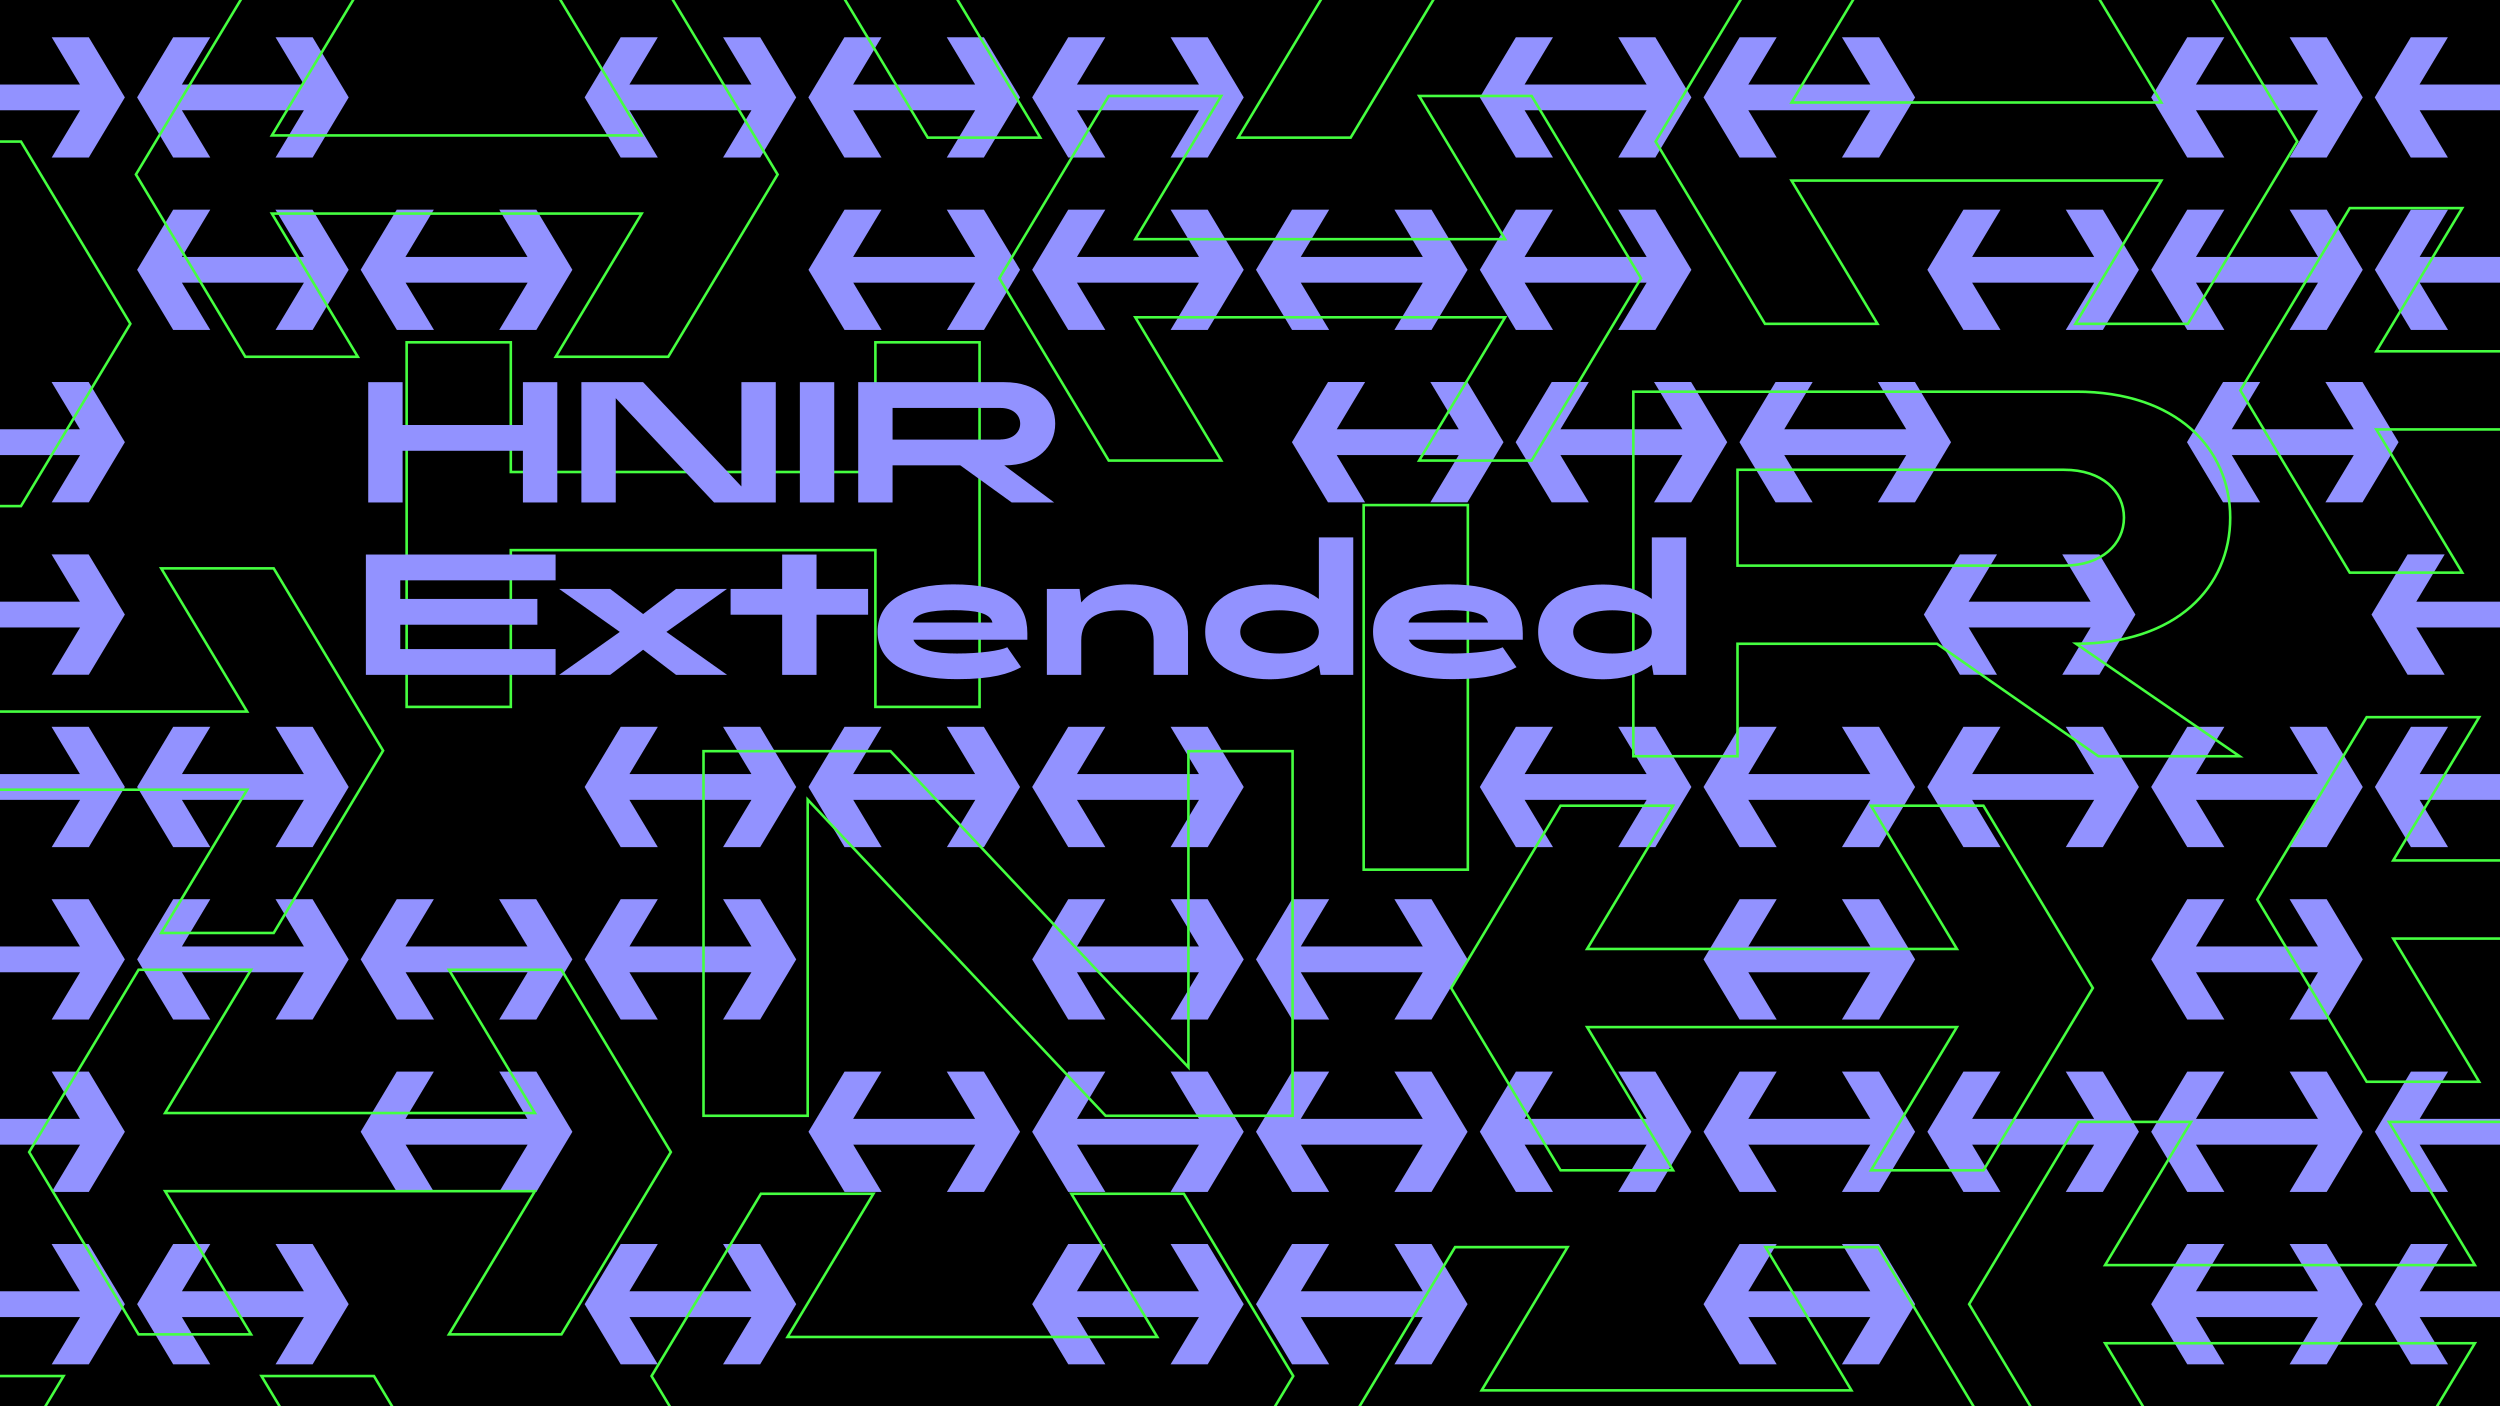 <?xml version="1.0" encoding="utf-8"?>
<!-- Generator: Adobe Illustrator 19.0.1, SVG Export Plug-In . SVG Version: 6.00 Build 0)  -->
<svg version="1.1" id="Layer_1" xmlns="http://www.w3.org/2000/svg" xmlns:xlink="http://www.w3.org/1999/xlink" x="0px" y="0px"
	 viewBox="0 0 1920 1080" style="enable-background:new 0 0 1920 1080;" xml:space="preserve">
<style type="text/css">
	.st0{fill:#FFFFFF;}
	.st1{fill:#33FF4B;}
	.st2{fill:#FF8FE7;}
	.st3{fill:#341FFF;}
	.st4{fill:#5D4CFF;}
	.st5{fill:#8579FF;}
	.st6{fill:#AEA5FF;}
	.st7{fill:#D6D2FF;}
	.st8{fill:#FFD9D2;}
	.st9{fill:#FFB3A5;}
	.st10{fill:#FF8E77;}
	.st11{fill:#FF684A;}
	.st12{fill:#FF421D;}
	.st13{fill:#F71963;}
	.st14{fill:#222222;}
	.st15{fill:#828282;}
	.st16{fill:#1C114C;}
	.st17{clip-path:url(#SVGID_2_);}
	.st18{fill:#AA27FF;}
	.st19{fill:#FF9429;}
	.st20{fill:none;stroke:#FF3E6C;stroke-width:2;stroke-miterlimit:10;}
	.st21{fill:none;stroke:#45FF40;stroke-width:2;stroke-miterlimit:10;}
	.st22{fill:#9292FF;}
	.st23{fill:none;stroke:#C548FF;stroke-width:2;stroke-miterlimit:10;}
</style>
<rect x="0" y="0" width="1920" height="1080"/>
<path class="st22" d="M95.9,74.8L68.2,121H39.7l21.8-36.3h-93.7l21.8,36.3H-39l-27.7-46.2L-39,28.6h28.5l-21.8,36.3h93.7L39.7,28.6
	h28.5L95.9,74.8z"/>
<path class="st22" d="M267.8,74.8L240.1,121h-28.5l21.8-36.3h-93.7l21.8,36.3h-28.5l-27.7-46.2l27.7-46.2h28.5l-21.8,36.3h93.7
	l-21.8-36.3h28.5L267.8,74.8z"/>
<path class="st22" d="M611.5,74.8L583.8,121h-28.5l21.8-36.3h-93.7l21.8,36.3h-28.5l-27.7-46.2l27.7-46.2h28.5l-21.8,36.3h93.7
	l-21.8-36.3h28.5L611.5,74.8z"/>
<path class="st22" d="M783.4,74.8L755.6,121h-28.5l21.8-36.3h-93.7L677,121h-28.5l-27.7-46.2l27.7-46.2H677l-21.8,36.3h93.7
	l-21.8-36.3h28.5L783.4,74.8z"/>
<path class="st22" d="M955.2,74.8L927.5,121H899l21.8-36.3h-93.7l21.8,36.3h-28.5l-27.7-46.2l27.7-46.2h28.5l-21.8,36.3h93.7
	L899,28.6h28.5L955.2,74.8z"/>
<path class="st22" d="M1299,74.8l-27.7,46.2h-28.5l21.8-36.3h-93.7l21.8,36.3h-28.5l-27.7-46.2l27.7-46.2h28.5l-21.8,36.3h93.7
	l-21.8-36.3h28.5L1299,74.8z"/>
<path class="st22" d="M1470.8,74.8l-27.7,46.2h-28.5l21.8-36.3h-93.7l21.8,36.3h-28.5l-27.7-46.2l27.7-46.2h28.5l-21.8,36.3h93.7
	l-21.8-36.3h28.5L1470.8,74.8z"/>
<path class="st22" d="M1814.6,74.8l-27.7,46.2h-28.5l21.8-36.3h-93.7l21.8,36.3h-28.5l-27.7-46.2l27.7-46.2h28.5l-21.8,36.3h93.7
	l-21.8-36.3h28.5L1814.6,74.8z"/>
<path class="st22" d="M1986.4,74.8l-27.7,46.2h-28.5l21.8-36.3h-93.7L1880,121h-28.5l-27.7-46.2l27.7-46.2h28.5l-21.8,36.3h93.7
	l-21.8-36.3h28.5L1986.4,74.8z"/>
<path class="st22" d="M267.8,207.2l-27.7,46.2h-28.5l21.8-36.3h-93.7l21.8,36.3h-28.5l-27.7-46.2l27.7-46.2h28.5l-21.8,36.3h93.7
	L211.5,161h28.5L267.8,207.2z"/>
<path class="st22" d="M439.6,207.2l-27.7,46.2h-28.5l21.8-36.3h-93.7l21.8,36.3h-28.5L277,207.2l27.7-46.2h28.5l-21.8,36.3h93.7
	L383.4,161h28.5L439.6,207.2z"/>
<path class="st22" d="M783.4,207.2l-27.7,46.2h-28.5l21.8-36.3h-93.7l21.8,36.3h-28.5l-27.7-46.2l27.7-46.2H677l-21.8,36.3h93.7
	L727.1,161h28.5L783.4,207.2z"/>
<path class="st22" d="M955.2,207.2l-27.7,46.2H899l21.8-36.3h-93.7l21.8,36.3h-28.5l-27.7-46.2l27.7-46.2h28.5l-21.8,36.3h93.7
	L899,161h28.5L955.2,207.2z"/>
<path class="st22" d="M1127.1,207.2l-27.7,46.2h-28.5l21.8-36.3h-93.7l21.8,36.3h-28.5l-27.7-46.2l27.7-46.2h28.5l-21.8,36.3h93.7
	l-21.8-36.3h28.5L1127.1,207.2z"/>
<path class="st22" d="M1299,207.2l-27.7,46.2h-28.5l21.8-36.3h-93.7l21.8,36.3h-28.5l-27.7-46.2l27.7-46.2h28.5l-21.8,36.3h93.7
	l-21.8-36.3h28.5L1299,207.2z"/>
<path class="st22" d="M1642.7,207.2l-27.7,46.2h-28.5l21.8-36.3h-93.7l21.8,36.3h-28.5l-27.7-46.2l27.7-46.2h28.5l-21.8,36.3h93.7
	l-21.8-36.3h28.5L1642.7,207.2z"/>
<path class="st22" d="M1814.6,207.2l-27.7,46.2h-28.5l21.8-36.3h-93.7l21.8,36.3h-28.5l-27.7-46.2l27.7-46.2h28.5l-21.8,36.3h93.7
	l-21.8-36.3h28.5L1814.6,207.2z"/>
<path class="st22" d="M1986.4,207.2l-27.7,46.2h-28.5l21.8-36.3h-93.7l21.8,36.3h-28.5l-27.7-46.2l27.7-46.2h28.5l-21.8,36.3h93.7
	l-21.8-36.3h28.5L1986.4,207.2z"/>
<path class="st22" d="M95.9,339.6l-27.7,46.2H39.7l21.8-36.3h-93.7l21.8,36.3H-39l-27.7-46.2l27.7-46.2h28.5l-21.8,36.3h93.7
	l-21.8-36.3h28.5L95.9,339.6z"/>
<path class="st22" d="M1154.7,339.6l-27.7,46.2h-28.5l21.8-36.3h-93.7l21.8,36.3h-28.5l-27.7-46.2l27.7-46.2h28.5l-21.8,36.3h93.7
	l-21.8-36.3h28.5L1154.7,339.6z"/>
<path class="st22" d="M1326.5,339.6l-27.7,46.2h-28.5l21.8-36.3h-93.7l21.8,36.3h-28.5l-27.7-46.2l27.7-46.2h28.5l-21.8,36.3h93.7
	l-21.8-36.3h28.5L1326.5,339.6z"/>
<path class="st22" d="M1498.4,339.6l-27.7,46.2h-28.5l21.8-36.3h-93.7l21.8,36.3h-28.5l-27.7-46.2l27.7-46.2h28.5l-21.8,36.3h93.7
	l-21.8-36.3h28.5L1498.4,339.6z"/>
<path class="st22" d="M1842.1,339.6l-27.7,46.2h-28.5l21.8-36.3H1714l21.8,36.3h-28.5l-27.7-46.2l27.7-46.2h28.5l-21.8,36.3h93.7
	l-21.8-36.3h28.5L1842.1,339.6z"/>
<path class="st22" d="M95.9,472l-27.7,46.2H39.7l21.8-36.3h-93.7l21.8,36.3H-39L-66.7,472l27.7-46.2h28.5l-21.8,36.3h93.7
	l-21.8-36.3h28.5L95.9,472z"/>
<path class="st22" d="M1640,472l-27.7,46.2h-28.5l21.8-36.3h-93.7l21.8,36.3h-28.5l-27.7-46.2l27.7-46.2h28.5l-21.8,36.3h93.7
	l-21.8-36.3h28.5L1640,472z"/>
<path class="st22" d="M1983.8,472l-27.7,46.2h-28.5l21.8-36.3h-93.7l21.8,36.3h-28.5l-27.7-46.2l27.7-46.2h28.5l-21.8,36.3h93.7
	l-21.8-36.3h28.5L1983.8,472z"/>
<path class="st22" d="M95.9,604.4l-27.7,46.2H39.7l21.8-36.3h-93.7l21.8,36.3H-39l-27.7-46.2l27.7-46.2h28.5l-21.8,36.3h93.7
	l-21.8-36.3h28.5L95.9,604.4z"/>
<path class="st22" d="M267.8,604.4l-27.7,46.2h-28.5l21.8-36.3h-93.7l21.8,36.3h-28.5l-27.7-46.2l27.7-46.2h28.5l-21.8,36.3h93.7
	l-21.8-36.3h28.5L267.8,604.4z"/>
<path class="st22" d="M611.5,604.4l-27.7,46.2h-28.5l21.8-36.3h-93.7l21.8,36.3h-28.5l-27.7-46.2l27.7-46.2h28.5l-21.8,36.3h93.7
	l-21.8-36.3h28.5L611.5,604.4z"/>
<path class="st22" d="M783.4,604.4l-27.7,46.2h-28.5l21.8-36.3h-93.7l21.8,36.3h-28.5l-27.7-46.2l27.7-46.2H677l-21.8,36.3h93.7
	l-21.8-36.3h28.5L783.4,604.4z"/>
<path class="st22" d="M955.2,604.4l-27.7,46.2H899l21.8-36.3h-93.7l21.8,36.3h-28.5l-27.7-46.2l27.7-46.2h28.5l-21.8,36.3h93.7
	L899,558.2h28.5L955.2,604.4z"/>
<path class="st22" d="M1299,604.4l-27.7,46.2h-28.5l21.8-36.3h-93.7l21.8,36.3h-28.5l-27.7-46.2l27.7-46.2h28.5l-21.8,36.3h93.7
	l-21.8-36.3h28.5L1299,604.4z"/>
<path class="st22" d="M1470.8,604.4l-27.7,46.2h-28.5l21.8-36.3h-93.7l21.8,36.3h-28.5l-27.7-46.2l27.7-46.2h28.5l-21.8,36.3h93.7
	l-21.8-36.3h28.5L1470.8,604.4z"/>
<path class="st22" d="M1642.7,604.4l-27.7,46.2h-28.5l21.8-36.3h-93.7l21.8,36.3h-28.5l-27.7-46.2l27.7-46.2h28.5l-21.8,36.3h93.7
	l-21.8-36.3h28.5L1642.7,604.4z"/>
<path class="st22" d="M1814.6,604.4l-27.7,46.2h-28.5l21.8-36.3h-93.7l21.8,36.3h-28.5l-27.7-46.2l27.7-46.2h28.5l-21.8,36.3h93.7
	l-21.8-36.3h28.5L1814.6,604.4z"/>
<path class="st22" d="M1986.4,604.4l-27.7,46.2h-28.5l21.8-36.3h-93.7l21.8,36.3h-28.5l-27.7-46.2l27.7-46.2h28.5l-21.8,36.3h93.7
	l-21.8-36.3h28.5L1986.4,604.4z"/>
<path class="st22" d="M95.9,736.8L68.2,783H39.7l21.8-36.3h-93.7l21.8,36.3H-39l-27.7-46.2l27.7-46.2h28.5l-21.8,36.3h93.7
	l-21.8-36.3h28.5L95.9,736.8z"/>
<path class="st22" d="M267.8,736.8L240.1,783h-28.5l21.8-36.3h-93.7l21.8,36.3h-28.5l-27.7-46.2l27.7-46.2h28.5l-21.8,36.3h93.7
	l-21.8-36.3h28.5L267.8,736.8z"/>
<path class="st22" d="M439.6,736.8L411.9,783h-28.5l21.8-36.3h-93.7l21.8,36.3h-28.5L277,736.8l27.7-46.2h28.5l-21.8,36.3h93.7
	l-21.8-36.3h28.5L439.6,736.8z"/>
<path class="st22" d="M611.5,736.8L583.8,783h-28.5l21.8-36.3h-93.7l21.8,36.3h-28.5l-27.7-46.2l27.7-46.2h28.5l-21.8,36.3h93.7
	l-21.8-36.3h28.5L611.5,736.8z"/>
<path class="st22" d="M955.2,736.8L927.5,783H899l21.8-36.3h-93.7l21.8,36.3h-28.5l-27.7-46.2l27.7-46.2h28.5l-21.8,36.3h93.7
	L899,690.6h28.5L955.2,736.8z"/>
<path class="st22" d="M1127.1,736.8l-27.7,46.2h-28.5l21.8-36.3h-93.7l21.8,36.3h-28.5l-27.7-46.2l27.7-46.2h28.5l-21.8,36.3h93.7
	l-21.8-36.3h28.5L1127.1,736.8z"/>
<path class="st22" d="M1470.8,736.8l-27.7,46.2h-28.5l21.8-36.3h-93.7l21.8,36.3h-28.5l-27.7-46.2l27.7-46.2h28.5l-21.8,36.3h93.7
	l-21.8-36.3h28.5L1470.8,736.8z"/>
<path class="st22" d="M1814.6,736.8l-27.7,46.2h-28.5l21.8-36.3h-93.7l21.8,36.3h-28.5l-27.7-46.2l27.7-46.2h28.5l-21.8,36.3h93.7
	l-21.8-36.3h28.5L1814.6,736.8z"/>
<path class="st22" d="M95.9,869.2l-27.7,46.2H39.7l21.8-36.3h-93.7l21.8,36.3H-39l-27.7-46.2L-39,823h28.5l-21.8,36.3h93.7L39.7,823
	h28.5L95.9,869.2z"/>
<path class="st22" d="M439.6,869.2l-27.7,46.2h-28.5l21.8-36.3h-93.7l21.8,36.3h-28.5L277,869.2l27.7-46.2h28.5l-21.8,36.3h93.7
	L383.4,823h28.5L439.6,869.2z"/>
<path class="st22" d="M783.4,869.2l-27.7,46.2h-28.5l21.8-36.3h-93.7l21.8,36.3h-28.5l-27.7-46.2l27.7-46.2H677l-21.8,36.3h93.7
	L727.1,823h28.5L783.4,869.2z"/>
<path class="st22" d="M955.2,869.2l-27.7,46.2H899l21.8-36.3h-93.7l21.8,36.3h-28.5l-27.7-46.2l27.7-46.2h28.5l-21.8,36.3h93.7
	L899,823h28.5L955.2,869.2z"/>
<path class="st22" d="M1127.1,869.2l-27.7,46.2h-28.5l21.8-36.3h-93.7l21.8,36.3h-28.5l-27.7-46.2l27.7-46.2h28.5l-21.8,36.3h93.7
	l-21.8-36.3h28.5L1127.1,869.2z"/>
<path class="st22" d="M1299,869.2l-27.7,46.2h-28.5l21.8-36.3h-93.7l21.8,36.3h-28.5l-27.7-46.2l27.7-46.2h28.5l-21.8,36.3h93.7
	l-21.8-36.3h28.5L1299,869.2z"/>
<path class="st22" d="M1470.8,869.2l-27.7,46.2h-28.5l21.8-36.3h-93.7l21.8,36.3h-28.5l-27.7-46.2l27.7-46.2h28.5l-21.8,36.3h93.7
	l-21.8-36.3h28.5L1470.8,869.2z"/>
<path class="st22" d="M1642.7,869.2l-27.7,46.2h-28.5l21.8-36.3h-93.7l21.8,36.3h-28.5l-27.7-46.2l27.7-46.2h28.5l-21.8,36.3h93.7
	l-21.8-36.3h28.5L1642.7,869.2z"/>
<path class="st22" d="M1814.6,869.2l-27.7,46.2h-28.5l21.8-36.3h-93.7l21.8,36.3h-28.5l-27.7-46.2l27.7-46.2h28.5l-21.8,36.3h93.7
	l-21.8-36.3h28.5L1814.6,869.2z"/>
<path class="st22" d="M1986.4,869.2l-27.7,46.2h-28.5l21.8-36.3h-93.7l21.8,36.3h-28.5l-27.7-46.2l27.7-46.2h28.5l-21.8,36.3h93.7
	l-21.8-36.3h28.5L1986.4,869.2z"/>
<path class="st22" d="M95.9,1001.6l-27.7,46.2H39.7l21.8-36.3h-93.7l21.8,36.3H-39l-27.7-46.2l27.7-46.2h28.5l-21.8,36.3h93.7
	l-21.8-36.3h28.5L95.9,1001.6z"/>
<path class="st22" d="M267.8,1001.6l-27.7,46.2h-28.5l21.8-36.3h-93.7l21.8,36.3h-28.5l-27.7-46.2l27.7-46.2h28.5l-21.8,36.3h93.7
	l-21.8-36.3h28.5L267.8,1001.6z"/>
<path class="st22" d="M611.5,1001.6l-27.7,46.2h-28.5l21.8-36.3h-93.7l21.8,36.3h-28.5l-27.7-46.2l27.7-46.2h28.5l-21.8,36.3h93.7
	l-21.8-36.3h28.5L611.5,1001.6z"/>
<path class="st22" d="M955.2,1001.6l-27.7,46.2H899l21.8-36.3h-93.7l21.8,36.3h-28.5l-27.7-46.2l27.7-46.2h28.5l-21.8,36.3h93.7
	L899,955.4h28.5L955.2,1001.6z"/>
<path class="st22" d="M1127.1,1001.6l-27.7,46.2h-28.5l21.8-36.3h-93.7l21.8,36.3h-28.5l-27.7-46.2l27.7-46.2h28.5l-21.8,36.3h93.7
	l-21.8-36.3h28.5L1127.1,1001.6z"/>
<path class="st22" d="M1470.8,1001.6l-27.7,46.2h-28.5l21.8-36.3h-93.7l21.8,36.3h-28.5l-27.7-46.2l27.7-46.2h28.5l-21.8,36.3h93.7
	l-21.8-36.3h28.5L1470.8,1001.6z"/>
<path class="st22" d="M1814.6,1001.6l-27.7,46.2h-28.5l21.8-36.3h-93.7l21.8,36.3h-28.5l-27.7-46.2l27.7-46.2h28.5l-21.8,36.3h93.7
	l-21.8-36.3h28.5L1814.6,1001.6z"/>
<path class="st22" d="M1986.4,1001.6l-27.7,46.2h-28.5l21.8-36.3h-93.7l21.8,36.3h-28.5l-27.7-46.2l27.7-46.2h28.5l-21.8,36.3h93.7
	l-21.8-36.3h28.5L1986.4,1001.6z"/>
<g>
	<path class="st21" d="M100.1,248.7l-84,140h-86.4l66-110h-284l66,110h-86.4l-84-140l84-140h86.4l-66,110h284l-66-110h86.4
		L100.1,248.7z"/>
</g>
<path class="st21" d="M752.3,262.9v280h-80V422.5h-280v120.4h-80v-280h80v99.6h280v-99.6H752.3z"/>
<path class="st21" d="M992.7,576.9v280H849.1L620.3,614.1v242.8h-80v-280h143.6l228.8,242.8V576.9H992.7z"/>
<path class="st21" d="M515.2,884.8l-84,140h-86.4l66-110h-284l66,110h-86.4l-84-140l84-140h86.4l-66,110h284l-66-110h86.4
	L515.2,884.8z"/>
<path class="st21" d="M1607.3,758.8l-84,140h-86.4l66-110h-284l66,110h-86.4l-84-140l84-140h86.4l-66,110h284l-66-110h86.4
	L1607.3,758.8z"/>
<path class="st21" d="M1526.3,1097.8l-84,140h-86.4l66-110h-284l66,110h-86.4l-84-140l84-140h86.4l-66,110h284l-66-110h86.4
	L1526.3,1097.8z"/>
<path class="st21" d="M2213.4,299.8l-84,140H2043l66-110h-284l66,110h-86.4l-84-140l84-140h86.4l-66,110h284l-66-110h86.4
	L2213.4,299.8z"/>
<path class="st21" d="M1260.3,213.7l-84,140h-86.4l66-110h-284l66,110h-86.4l-84-140l84-140h86.4l-66,110h284l-66-110h86.4
	L1260.3,213.7z"/>
<path class="st21" d="M1121.3-34.3l-84,140h-86.4l66-110h-284l66,110h-86.4l-84-140l84-140h86.4l-66,110h284l-66-110h86.4
	L1121.3-34.3z"/>
<path class="st21" d="M993.2,1056.8l-84,140h-86.4l66-110h-284l66,110h-86.4l-84-140l84-140h86.4l-66,110h284l-66-110h86.4
	L993.2,1056.8z"/>
<path class="st21" d="M2005.1,1001.6l-84,140h-86.4l66-110h-284l66,110h-86.4l-84-140l84-140h86.4l-66,110h284l-66-110h86.4
	L2005.1,1001.6z"/>
<path class="st21" d="M2226.4,690.8l-84,140H2056l66-110h-284l66,110h-86.4l-84-140l84-140h86.4l-66,110h284l-66-110h86.4
	L2226.4,690.8z"/>
<path class="st21" d="M1764.3,108.7l-84,140h-86.4l66-110h-284l66,110h-86.4l-84-140l84-140h86.4l-66,110h284l-66-110h86.4
	L1764.3,108.7z"/>
<path class="st21" d="M294.2,576.5l-84,140h-86.4l66-110h-284l66,110h-86.4l-84-140l84-140h86.4l-66,110h284l-66-110h86.4
	L294.2,576.5z"/>
<path class="st21" d="M597.2,134l-84,140h-86.4l66-110h-284l66,110h-86.4l-84-140l84-140h86.4l-66,110h284l-66-110h86.4L597.2,134z"
	/>
<path class="st21" d="M1720,580.8h-108.4l-124-86.4h-153.2v86.4h-80v-280h340c77.2,0,118.4,43.6,118.4,96.8s-41.2,96.8-118.4,96.8
	L1720,580.8z M1585.2,434.4c29.2,0,46-16.8,46-36.8c0-20.4-16.8-36.8-46-36.8h-250.8v73.6H1585.2z"/>
<path class="st21" d="M1127.3,387.9v280h-80v-280H1127.3z"/>
<g>
	<path class="st21" d="M371.2,1196.8l-84,140h-86.4l66-110h-284l66,110h-86.4l-84-140l84-140h86.4l-66,110h284l-66-110h86.4
		L371.2,1196.8z"/>
</g>
<path class="st22" d="M428,293.5v92.4h-26.4v-39.7h-92.4v39.7h-26.4v-92.4h26.4v32.9h92.4v-32.9H428z"/>
<path class="st22" d="M595.8,293.5v92.4h-47.4l-75.5-80.1v80.1h-26.4v-92.4h47.4l75.5,80.1v-80.1H595.8z"/>
<path class="st22" d="M640.7,293.5v92.4h-26.4v-92.4H640.7z"/>
<path class="st22" d="M771.3,357.4l38.3,28.5H777l-39.5-28.5h-52v28.5h-26.4v-92.4h112.2c25.5,0,39.1,14.4,39.1,31.9
	S796.8,357.4,771.3,357.4z M768.3,337.5c9.6,0,15.2-5.5,15.2-12.1c0-6.7-5.5-12.1-15.2-12.1h-82.8v24.3H768.3z"/>
<path class="st22" d="M307.4,445.7v14.3h105.3v19.8H307.4v18.7h119.3v19.8H281v-92.4h145.7v19.8H307.4z"/>
<path class="st22" d="M519.2,518.3L493.9,499l-25.3,19.3h-39.2l46.6-33l-46.6-33h39.2l25.3,19.3l25.3-19.3h39.1l-46.5,33l46.6,33
	H519.2z"/>
<path class="st22" d="M666.7,472.1h-39.6v46.2h-26.4v-46.2h-39.6v-19.8h39.6v-26.4h26.4v26.4h39.6V472.1z"/>
<path class="st22" d="M788.9,491.3h-87.4c3.3,8.1,17,10.6,33.4,10.6c17.8,0,33.3-2.2,38.7-4.8l10.6,15.3c-9.2,5-21.9,9.2-49.2,9.2
	c-39.1,0-61-12.9-61-36.4s21.4-36.4,58.1-36.4c40.3,0,56.9,12.9,56.9,37.6V491.3z M701.1,478.1h61.1c-1.7-7.1-12.1-9.5-30.2-9.5
	C714.4,468.6,703,471,701.1,478.1z"/>
<path class="st22" d="M912.4,485.3v33H886v-26.4c0-16.2-11.5-23.2-25.1-23.2c-19,0-30.5,7-30.5,23.2v26.4h-26.4v-66h25.1l1.3,10.4
	c6.2-7.5,17.3-13.9,36.4-13.9C895.7,448.8,912.4,461.8,912.4,485.3z"/>
<path class="st22" d="M1039.3,412.7v105.6h-25.1l-1.3-7.7c-9,6.9-21.9,11.1-37.4,11.1c-29,0-49.9-12.9-49.9-36.4
	s20.9-36.4,49.9-36.4c15.4,0,28.4,4.2,37.4,11.1v-47.3H1039.3z M1012.9,485.3c0-9.6-11.5-16.6-30.4-16.6c-18.5,0-30,7-30,16.6
	s11.5,16.6,30,16.6C1001.4,501.9,1012.9,494.9,1012.9,485.3z"/>
<path class="st22" d="M1169.4,491.3h-87.4c3.3,8.1,17,10.6,33.4,10.6c17.8,0,33.3-2.2,38.7-4.8l10.6,15.3c-9.2,5-21.9,9.2-49.2,9.2
	c-39.1,0-61-12.9-61-36.4s21.4-36.4,58.1-36.4c40.3,0,56.9,12.9,56.9,37.6V491.3z M1081.7,478.1h61.1c-1.7-7.1-12.1-9.5-30.2-9.5
	C1095,468.6,1083.5,471,1081.7,478.1z"/>
<path class="st22" d="M1295,412.7v105.6h-25.1l-1.3-7.7c-9,6.9-21.9,11.1-37.4,11.1c-29,0-49.9-12.9-49.9-36.4s20.9-36.4,49.9-36.4
	c15.4,0,28.4,4.2,37.4,11.1v-47.3H1295z M1268.6,485.3c0-9.6-11.5-16.6-30.4-16.6c-18.5,0-30,7-30,16.6s11.5,16.6,30,16.6
	C1257.1,501.9,1268.6,494.9,1268.6,485.3z"/>
</svg>

